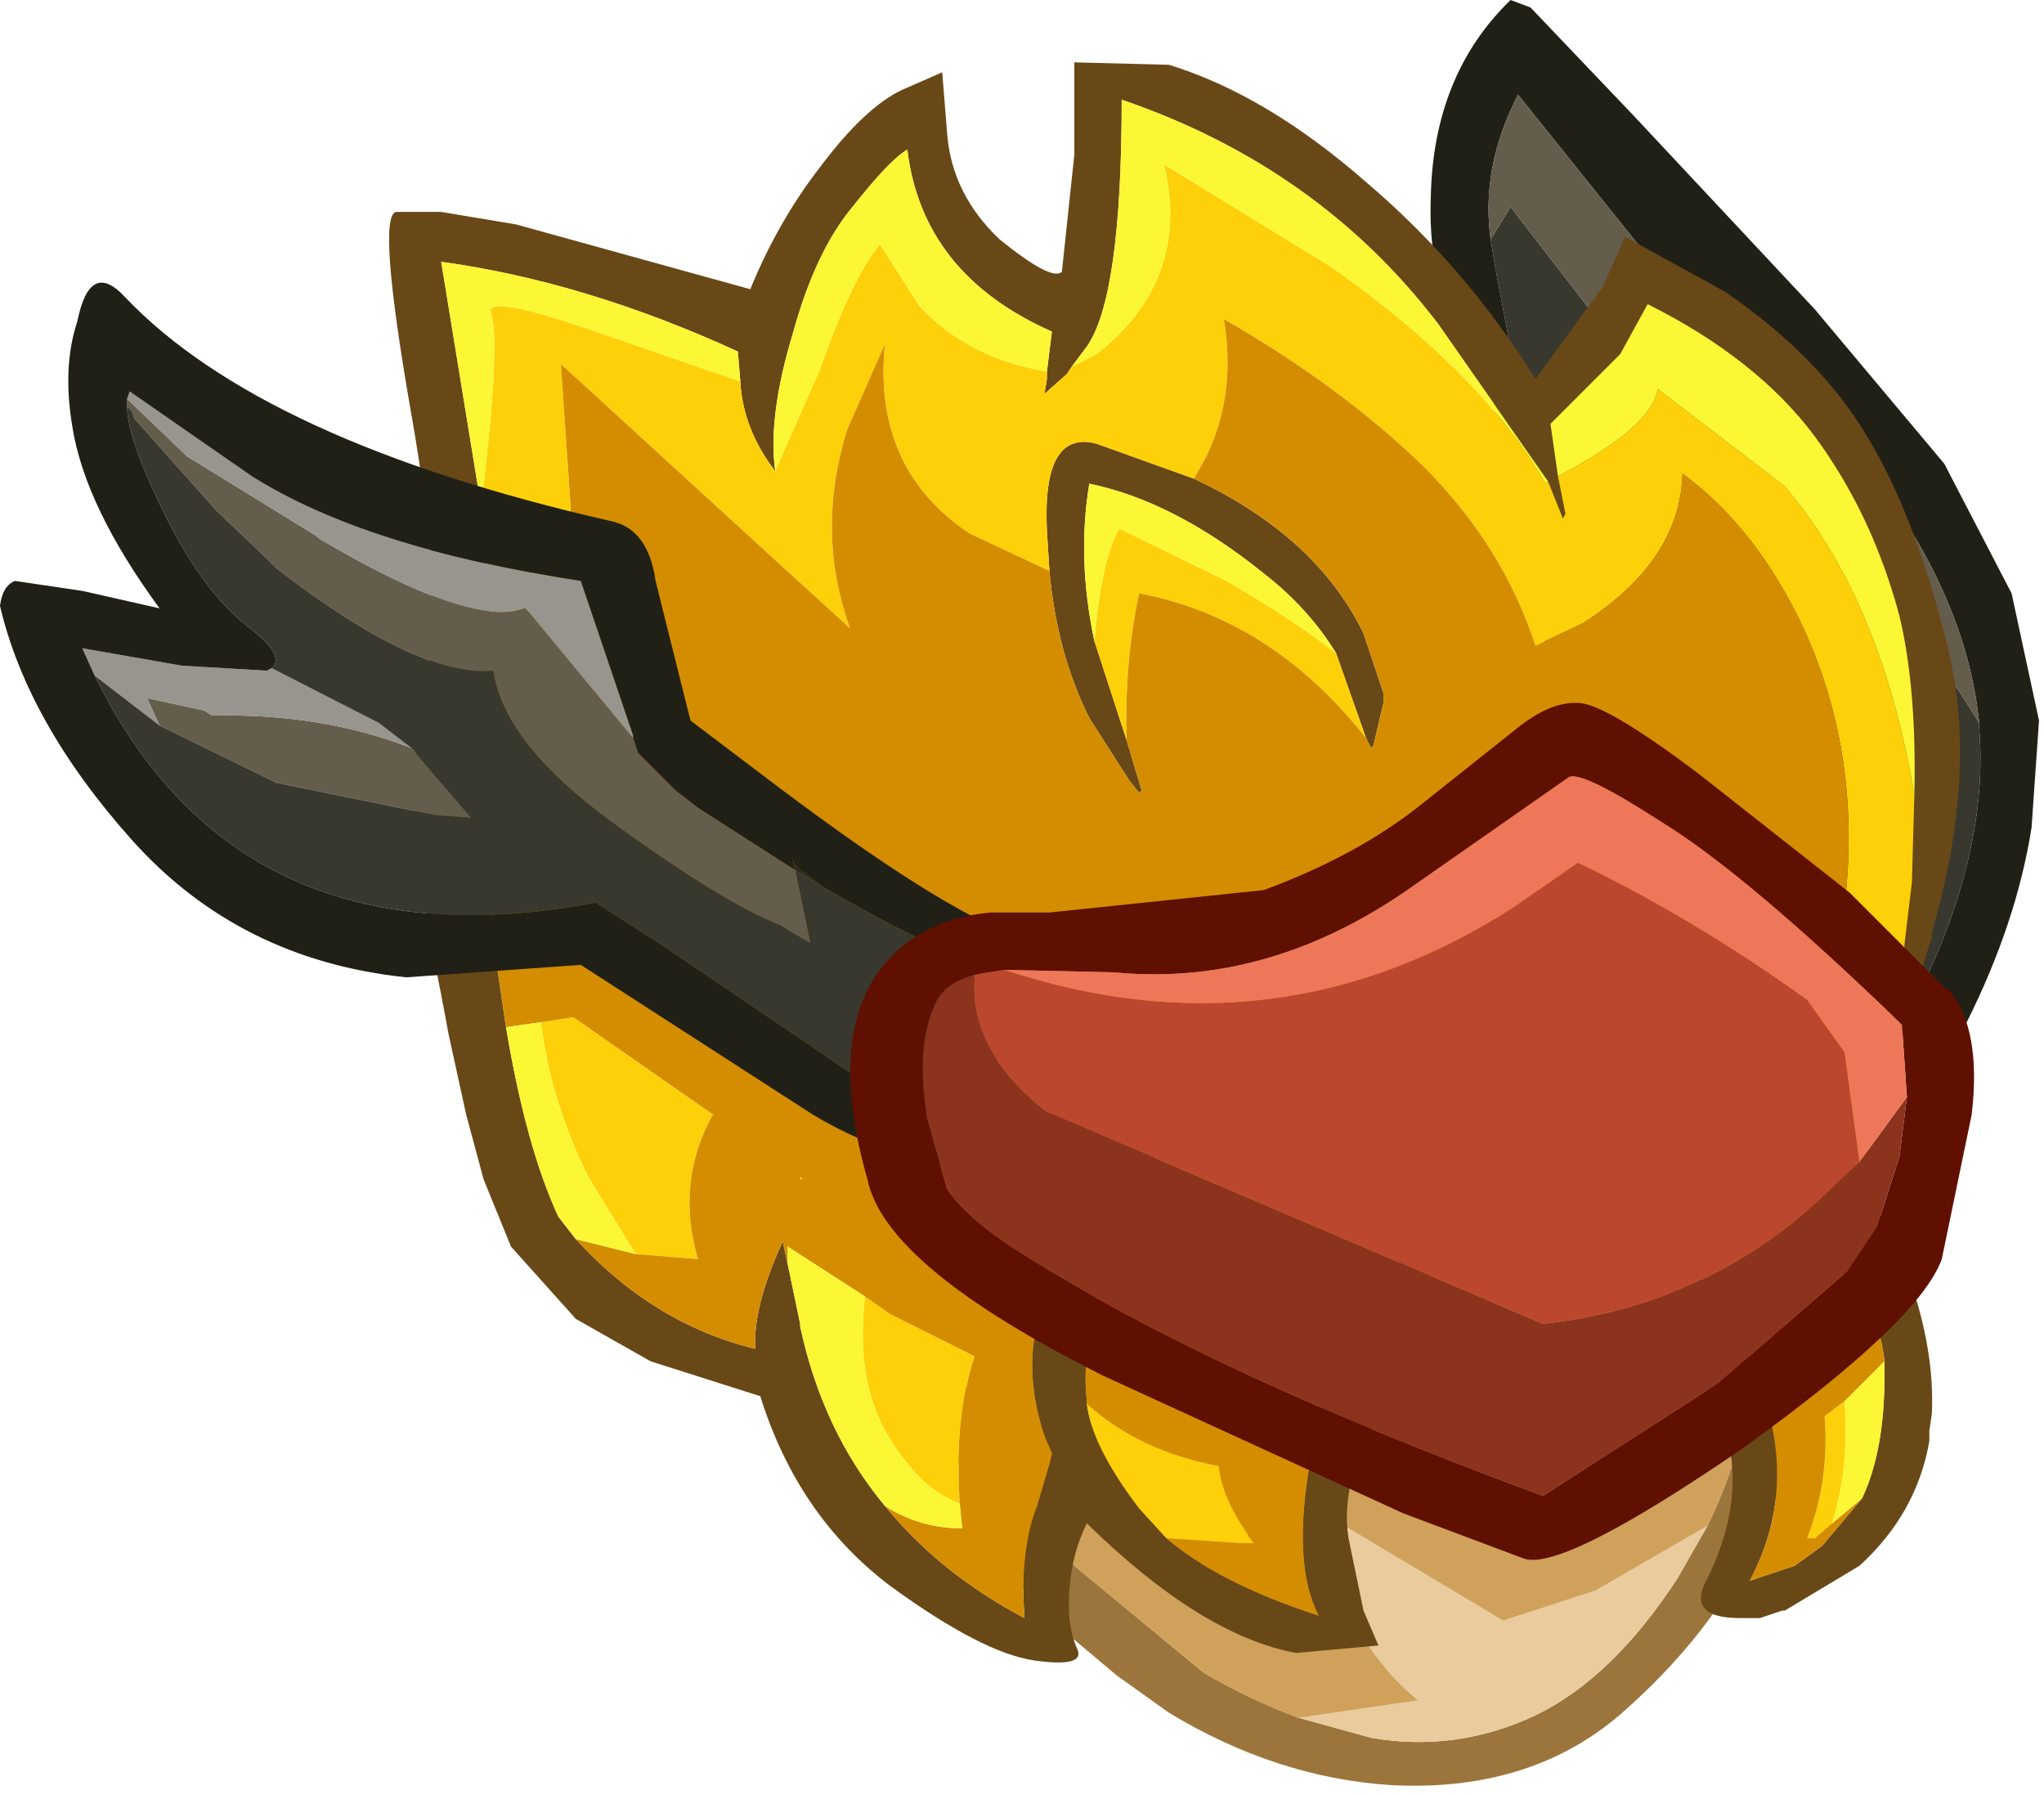<?xml version="1.0" encoding="utf-8"?>
<svg version="1.1" id="Layer_1"
xmlns="http://www.w3.org/2000/svg"
xmlns:xlink="http://www.w3.org/1999/xlink"
xmlns:author="http://www.sothink.com"
width="41px" height="36px"
xml:space="preserve">
<g id="133" transform="matrix(1, 0, 0, 1, 0, 0)">
<path style="fill:#9C753C;fill-opacity:1" d="M27.5,34.85Q29.2 35.15 30.8 34.4Q32.35 33.65 33.65 31.65L34.25 30.6Q34.95 29.15 35.05 27.95L35.1 27.15L34.9 23.95Q36.8 24.85 36.65 26.6L36.35 28.05L36.15 28.7L35.8 29.65L35.45 30.45Q34.55 32.55 32.65 34.25Q30.8 35.95 27.9 35.8Q25.6 35.65 23.45 34.35L22.4 33.6L21.45 32.8Q20.35 31.9 19.7 30.65Q18.85 28.75 19.25 27.95L19.6 27.65Q19.85 27.65 20.15 28.6Q20.55 30.1 21.55 31.4L24.15 33.55Q25.1 34.1 26.05 34.45L27.5 34.85" />
<path style="fill:#E9CB9E;fill-opacity:1" d="M26.05,34.45L28.45 34.1Q27.75 33.55 27.2 32.6Q26.55 31.6 26.8 30.5L30.15 32.5L32 31.9L34.25 30.6L33.65 31.65Q32.35 33.65 30.8 34.4Q29.2 35.15 27.5 34.85L26.05 34.45" />
<path style="fill:#D0A15B;fill-opacity:1" d="M35.05,27.95Q34.95 29.15 34.25 30.6L32 31.9L30.15 32.5L26.8 30.5Q26.55 31.6 27.2 32.6Q27.75 33.55 28.45 34.1L26.05 34.45Q25.1 34.1 24.15 33.55L21.55 31.4Q20.55 30.1 20.15 28.6Q19.85 27.65 19.6 27.65Q19.4 26.4 19.55 24.95Q19.85 21.9 22.7 20.45Q24.65 19.45 26.8 19.45Q31.05 19.35 33.1 23.05L34.5 25.55L34.8 25.75L35.1 27.15L35.05 27.95" />
<path style="fill:#202017;fill-opacity:1" d="M39.7,14.6L39.7 14.5Q39.45 12 37.55 9.5L36.9 10.45L36.85 10.4Q36.75 8.35 36.05 8.35L35.3 7.85L34.1 6.45L30.45 1.9Q29.7 3.35 29.9 4.8L30 5.4L30.35 7.25L29.95 7.1Q29.35 6.75 29.05 6.1Q28.65 5.25 28.7 3.95Q28.75 1.5 30.3 0L30.7 0.15L32.75 2.3L36.4 6.2L39 9.3L40.35 11.9L40.9 14.45L40.75 16.6Q40.45 18.5 39.45 20.5L39.15 21L39.1 21.1L38.35 20.95L38.5 19.9Q39.9 17.05 39.7 14.6" />
<path style="fill:#38382E;fill-opacity:1" d="M39.7,14.5L39.7 14.6Q39.9 17.05 38.5 19.9Q35.35 18.9 33.4 16.75Q29.9 12.8 29.95 7.1L30.35 7.25L30 5.4L29.9 4.8L30.3 4.15L32 6.35Q34.8 8.65 37.35 11.4Q38.7 12.85 39.7 14.5" />
<path style="fill:#645D4C;fill-opacity:1" d="M37.35,11.4Q34.8 8.65 32 6.35L30.3 4.15L29.9 4.8Q29.7 3.35 30.45 1.9L34.1 6.45L35.3 7.85L36.05 8.35Q36.75 8.35 36.85 10.4L36.9 10.45L37.55 9.5Q39.45 12 39.7 14.5Q38.7 12.85 37.35 11.4" />
<path style="fill:#694817;fill-opacity:1" d="M37.5,22.2L38.1 19.8L38.2 19.2L38.2 18.95L38.35 17.7L38.4 15.95Q38.45 13.8 38.1 12.35Q37.55 10.3 36.4 8.75Q35.25 7.2 33.05 6.1L32.5 7.1L31.1 8.5L31.25 9.55L31.4 10.3L31.35 10.4L31.05 9.65L28.85 6.5Q26.45 3.35 22.5 2Q22.5 5.95 21.8 6.95L21.5 7.35L21.4 7.5L20.95 7.9L21 7.6L21 7.45L21.1 6.65Q18.5 5.5 18.2 3Q17.85 3.2 17.1 4.15Q16.35 5.05 15.9 6.7Q15.4 8.35 15.55 9.45Q14.9 8.6 14.85 7.65L14.8 7.05Q11.75 5.65 8.85 5.25L9.65 10.15L9.9 13.05L9.8 13.95Q9.45 15.8 9.95 19.25L10.15 20.6Q10.55 23 11.2 24.4L11.55 24.85Q13.1 26.55 15.15 27.05Q15.1 26.2 15.7 24.9L15.8 25.35L16.05 26.55L16.05 26.6Q16.5 28.7 17.75 30.2Q18.85 31.55 20.55 32.45Q20.45 31.1 20.8 30.2L21.05 29.35L21.1 29.15L20.95 28.8Q20.6 27.75 20.75 26.8Q20.85 25.6 21.75 24.55L22.25 24.7L22 26Q21.7 27.25 21.8 28.1L21.8 28.15Q21.9 29 22.85 30.25L23.4 30.85Q24.45 31.75 26.45 32.4Q25.9 31.35 26.3 29.2Q26.85 26.4 28.75 24.55L28.55 26.35L27.85 28.05Q26.85 29.6 27.05 30.85L27.35 32.3L27.65 33L26 33.15Q24.1 32.8 21.8 30.55Q21.5 31.15 21.45 31.9Q21.4 32.6 21.6 33.05Q21.8 33.45 20.75 33.3Q19.7 33.15 17.85 31.8Q16 30.4 15.25 28L13.05 27.3L11.55 26.45L10.25 25L9.7 23.65L9.35 22.35L9 20.75L8.85 19.95Q8 15.8 8.5 14.05Q8.95 12.25 8.25 8.3Q7.55 4.3 7.95 4.25L8.85 4.25L10.35 4.5L15.05 5.8Q15.6 4.45 16.45 3.35Q17.35 2.15 18.1 1.8L18.9 1.45L19 2.7Q19.1 3.9 20.05 4.8Q21.1 5.65 21.3 5.45L21.55 3.1L21.55 1.25L23.45 1.3Q25.4 1.9 27.4 3.65Q29.4 5.35 30.8 7.6L32.15 5.75L32.6 4.75L34.6 5.85Q36.5 7.15 37.45 8.75Q38.4 10.3 39.05 12.9Q39.7 15.45 38.75 18.7L38.75 18.8L38.65 19.1L38.35 20.15L38 21.1L37.5 22.2M33.6,26.15L33 24.5Q34.75 26 35.35 27.9Q36.05 29.9 35.1 31.7L36 31.4L36.55 31L37.35 30.05Q37.8 29.1 37.8 27.6L37.8 27.3Q37.7 26.25 36.85 25.45L35.75 24.05Q35.5 23.35 36 23.05Q36.65 22.7 37.3 23.45L38.35 25.8L38.45 26.1Q38.8 27.3 38.75 28.35L38.7 28.7L38.7 28.9Q38.45 30.35 37.3 31.4L35.8 32.3L35.75 32.3L35.3 32.45L35.1 32.45L34.9 32.45Q33.8 32.45 34.25 31.65Q35.55 29 33.5 26.85L33.45 26.55L33.55 26.25L33.6 26.15M26.8,13.1Q26.25 12.2 25.35 11.5Q23.55 10.05 21.85 9.7Q21.6 11.2 21.95 12.85L22.6 14.85L22.9 15.85L22.85 15.9L22.65 15.65L21.85 14.4Q21.2 13.1 21.05 11.45L21 10.65Q20.9 8.6 22 8.9L23.95 9.6Q26.4 10.75 27.35 12.7L27.75 13.9L27.75 14.1L27.55 14.95L27.5 15L27.4 14.8L26.8 13.1" />
<path style="fill:#FED009;fill-opacity:1" d="M23.4,30.85L22.85 30.25Q21.9 29 21.8 28.15Q22.85 29.1 24.45 29.4Q24.5 30.05 25.15 30.95L24.9 30.95L23.4 30.85M9.85,6.3Q9.65 5.85 11.95 6.65L14.85 7.65Q14.9 8.6 15.55 9.45L16.45 7.4Q17.1 5.55 17.65 4.9L18.45 6.15Q19.45 7.2 21 7.45L21 7.6L20.95 7.9L21.4 7.5L21.5 7.35L22 7.1Q23.9 5.6 23.35 3.3L26.7 5.35Q29.75 7.5 31 9.7L31.05 9.65L31.35 10.4L31.4 10.3L31.25 9.55Q33.15 8.55 33.25 7.8L35.8 9.75Q37.75 12.05 38.4 15.95L38.35 17.7L38.2 18.95L38.2 19.2L38.1 19.8L37 18.15Q37.35 15.2 36.2 12.65Q35.25 10.6 33.75 9.5Q33.7 11.25 31.75 12.5L30.8 12.95Q30.15 10.95 28.55 9.35Q26.9 7.75 24.55 6.4Q24.8 7.9 24.2 9.15L23.95 9.6L22 8.9Q20.9 8.6 21 10.65L21.05 11.45L19.45 10.7Q17.5 9.4 17.75 6.9L17 8.6Q16.35 10.65 17.05 12.6L15.35 11.05L11.25 7.3L11.45 10.2Q11.35 11.75 9.9 13.05L9.65 10.15Q10.05 6.85 9.85 6.3M27.4,14.8Q25.5 12.4 22.85 11.9Q22.55 13.3 22.6 14.85L21.95 12.85Q22.1 11.2 22.45 10.6L24.6 11.65Q25.9 12.4 26.8 13.1L27.4 14.8M11.5,20.4L14.3 22.35Q13.55 23.7 14 25.25L12.75 25.15L11.8 23.6Q11.05 22.1 10.85 20.5L11.5 20.4M16.05,23.6L16.1 23.65L16.05 23.65L16.05 23.6M17.85,28.85Q17.15 27.75 17.35 26L17.85 26.35L19.55 27.2Q19.15 28.4 19.25 30.15Q18.5 29.9 17.85 28.85M37,28.1Q37.1 29.45 36.75 30.55L36.4 30.85L36.25 30.85Q36.7 29.7 36.6 28.4L37 28.1" />
<path style="fill:#D48D01;fill-opacity:1" d="M24.9,30.95L25.15 30.95Q24.5 30.05 24.45 29.4Q22.85 29.1 21.8 28.15L21.8 28.1Q21.7 27.25 22 26L22.25 24.7L21.75 24.55Q20.85 25.6 20.75 26.8Q20.6 27.75 20.95 28.8L21.1 29.15L21.05 29.35L20.8 30.2Q20.45 31.1 20.55 32.45Q18.85 31.55 17.75 30.2Q18.45 30.65 19.3 30.65L19.25 30.15Q19.15 28.4 19.55 27.2L17.85 26.35L17.35 26L15.8 25L15.8 25.35L15.7 24.9Q15.1 26.2 15.15 27.05Q13.1 26.55 11.55 24.85L12.75 25.15L14 25.25Q13.55 23.7 14.3 22.35L11.5 20.4L10.85 20.5L10.15 20.6L9.95 19.25Q9.45 15.8 9.8 13.95L9.9 13.05Q11.35 11.75 11.45 10.2L11.25 7.3L15.35 11.05L17.05 12.6Q16.35 10.65 17 8.6L17.75 6.9Q17.5 9.4 19.45 10.7L21.05 11.45Q21.2 13.1 21.85 14.4L22.65 15.65L22.85 15.9L22.9 15.85L22.6 14.85Q22.55 13.3 22.85 11.9Q25.5 12.4 27.4 14.8L27.5 15L27.55 14.95L27.75 14.1L27.75 13.9L27.35 12.7Q26.4 10.75 23.95 9.6L24.2 9.15Q24.8 7.9 24.55 6.4Q26.9 7.75 28.55 9.35Q30.15 10.95 30.8 12.95L31.75 12.5Q33.7 11.25 33.75 9.5Q35.25 10.6 36.2 12.65Q37.35 15.2 37 18.15L38.1 19.8L37.5 22.2L38 21.1L37.8 22.25L37.3 23.45Q36.65 22.7 36 23.05Q35.5 23.35 35.75 24.05L36.85 25.45Q37.7 26.25 37.8 27.3L37 28.1L36.6 28.4Q36.7 29.7 36.25 30.85L36.4 30.85L36.75 30.55L37.35 30.05L36.55 31L36 31.4L35.1 31.7Q36.05 29.9 35.35 27.9Q34.75 26 33 24.5L33.6 26.15L33.55 26.25L32.5 25.75L28.55 26.35L28.75 24.55Q26.85 26.4 26.3 29.2Q25.9 31.35 26.45 32.4Q24.45 31.75 23.4 30.85L24.9 30.95M16.05,23.65L16.1 23.65L16.05 23.6L16.05 23.65" />
<path style="fill:#FBF734;fill-opacity:1" d="M15.8,25L17.35 26Q17.15 27.75 17.85 28.85Q18.5 29.9 19.25 30.15L19.3 30.65Q18.45 30.65 17.75 30.2Q16.5 28.7 16.05 26.6L16.05 26.55L15.8 25.35L15.8 25M11.55,24.85L11.2 24.4Q10.55 23 10.15 20.6L10.85 20.5Q11.05 22.1 11.8 23.6L12.75 25.15L11.55 24.85M9.65,10.15L8.85 5.25Q11.75 5.65 14.8 7.05L14.85 7.65L11.95 6.65Q9.65 5.85 9.85 6.3Q10.05 6.85 9.65 10.15M15.55,9.45Q15.4 8.35 15.9 6.7Q16.35 5.05 17.1 4.15Q17.85 3.2 18.2 3Q18.5 5.5 21.1 6.65L21 7.45Q19.45 7.2 18.45 6.15L17.65 4.9Q17.1 5.55 16.45 7.4L15.55 9.45M21.5,7.35L21.8 6.95Q22.5 5.95 22.5 2Q26.45 3.35 28.85 6.5L31.05 9.65L31 9.7Q29.75 7.5 26.7 5.35L23.35 3.3Q23.9 5.6 22 7.1L21.5 7.35M31.25,9.55L31.1 8.5L32.5 7.1L33.05 6.1Q35.25 7.2 36.4 8.75Q37.55 10.3 38.1 12.35Q38.45 13.8 38.4 15.95Q37.75 12.05 35.8 9.75L33.25 7.8Q33.15 8.55 31.25 9.55M21.85,9.7Q23.55 10.05 25.35 11.5Q26.25 12.2 26.8 13.1Q25.9 12.4 24.6 11.65L22.45 10.6Q22.1 11.2 21.95 12.85Q21.6 11.2 21.85 9.7M36.75,30.55Q37.1 29.45 37 28.1L37.8 27.3L37.8 27.6Q37.8 29.1 37.35 30.05L36.75 30.55" />
<path style="fill:#292921;fill-opacity:1" d="M15.95,17.45L15.9 17.25L15.95 17.35L16.45 17.75L15.95 17.45" />
<path style="fill:#645D4C;fill-opacity:1" d="M16.25,18.9L16.15 18.85L15.65 18.55Q14.5 18.1 12.3 16.5Q10.1 14.9 9.9 13.45Q8.4 13.6 5.55 11.4L5.35 11.2L4.35 10.25L2.7 8.4L2.65 8.25L2.55 8.15L2.55 8L3.75 9.15L6.35 10.75L6.4 10.8Q9.45 12.6 10.5 12.2L10.55 12.2L12.7 14.8L12.75 14.95L12.8 15.1L13.55 15.85L14 16.2L15.95 17.45L16.25 18.9M8.25,15L9.45 16.4L8.75 16.35L5.55 15.7L3.2 14.55L2.95 14L4.1 14.25L4.25 14.35Q6.45 14.3 8.25 15" />
<path style="fill:#98948E;fill-opacity:1" d="M4.25,14.35L4.1 14.25L2.95 14L3.2 14.55L1.9 13.55L1.65 13L3.65 13.35L5.35 13.45L5.45 13.4L7.6 14.5L8.25 15Q6.45 14.3 4.25 14.35M2.55,8L2.6 7.85L5.05 9.55Q7.35 11 11.65 11.65L12.7 14.75L12.7 14.8L10.55 12.2L10.5 12.2Q9.45 12.6 6.4 10.8L6.35 10.75L3.75 9.15L2.55 8" />
<path style="fill:#38382E;fill-opacity:1" d="M3.2,14.55L5.55 15.7L8.75 16.35L9.45 16.4L8.25 15L7.6 14.5L5.45 13.4Q5.75 13.15 4.95 12.55Q4 11.8 3.2 10.1Q2.55 8.75 2.55 8.15L2.65 8.25L2.7 8.4L4.35 10.25L5.35 11.2L5.55 11.4Q8.4 13.6 9.9 13.45Q10.1 14.9 12.3 16.5Q14.5 18.1 15.65 18.55L16.15 18.85L16.25 18.9L15.95 17.45L16.45 17.75Q18.4 18.9 19.6 19.3L19.65 19.85L19.9 20.95L20.3 22.25L18.05 21.75Q18.6 22.6 16.45 21.1L13.2 18.9L11.95 18.1Q4.8 19.45 1.9 13.55L3.2 14.55" />
<path style="fill:#202017;fill-opacity:1" d="M16.45,17.75L15.95 17.35L15.9 17.25L15.95 17.45L14 16.2L13.55 15.85L12.8 15.1L12.75 14.95L12.7 14.8L12.7 14.75L11.65 11.65Q7.35 11 5.05 9.55L2.6 7.85L2.55 8L2.55 8.15Q2.55 8.75 3.2 10.1Q4 11.8 4.95 12.55Q5.75 13.15 5.45 13.4L5.35 13.45L3.65 13.35L1.65 13L1.9 13.55Q4.8 19.45 11.95 18.1L13.2 18.9L16.45 21.1Q18.6 22.6 18.05 21.75L20.3 22.25L22.25 22.45Q25.65 22.3 25.45 22.5Q22.8 23.55 20.55 23.5Q18.2 23.5 16.3 22.35L11.65 19.35L8.15 19.6Q4.8 19.25 2.65 16.85Q0.55 14.5 0 12.15Q0.05 11.75 0.3 11.65L1.65 11.85L3.2 12.2Q1.7 10.15 1.45 8.55Q1.25 7.35 1.55 6.45Q1.8 5.2 2.5 5.95Q5.25 8.85 12.25 10.45Q13 10.6 13.15 11.65L13.85 14.45L15.7 15.85Q18.1 17.65 19.55 18.4L20.25 18.75Q22.05 19.5 20.4 19.45L19.6 19.3Q18.4 18.9 16.45 17.75" />
<path style="fill:#5F1000;fill-opacity:1" d="M28.55,16.1L30.5 14.55Q31.15 14.05 31.7 14.1Q32.25 14.15 34.05 15.5L37.1 17.9L39.05 19.85L39.1 19.85Q39.75 20.65 39.55 22.35L38.95 25.25Q38.5 26.5 34.95 29.05Q31.3 31.55 30.55 31.25L28.15 30.35L22.15 27.6Q17.75 25.4 17.4 23.65Q16.6 20.85 17.65 19.45Q18.4 18.45 19.85 18.3L21.05 18.3L25.35 17.85Q27.25 17.15 28.55 16.1M19.55,19.55Q19 19.7 18.8 20.05Q18.35 20.9 18.6 22.45L19 23.85Q19.45 24.5 20.6 25.2Q24.3 27.55 30.95 30L34.45 27.75L37.05 25.5L37.65 24.6L38.1 23.2L38.25 22L38.15 20.55Q35.05 17.55 33.35 16.5Q31.65 15.4 31.45 15.6L28.3 17.8Q25.45 19.8 22.35 19.5L20.15 19.45L19.55 19.55" />
<path style="fill:#8C331D;fill-opacity:1" d="M37.3,23.3L38.25 22L38.1 23.2L37.65 24.6L37.05 25.5L34.45 27.75L30.95 30Q24.3 27.55 20.6 25.2Q19.45 24.5 19 23.85L18.6 22.45Q18.35 20.9 18.8 20.05Q19 19.7 19.55 19.55Q19.4 21.05 21 22.3L30.95 26.55Q34.1 26.2 36.4 24.15L37.3 23.3" />
<path style="fill:#BB482E;fill-opacity:1" d="M36.4,24.15Q34.1 26.2 30.95 26.55L21 22.3Q19.4 21.05 19.55 19.55L20.15 19.45Q25.6 21.25 30.35 18.2L31.65 17.3Q33.95 18.4 36.25 20.05L37 21.1L37.3 23.3L36.4 24.15" />
<path style="fill:#EE775A;fill-opacity:1" d="M37.3,23.3L37 21.1L36.25 20.05Q33.95 18.4 31.65 17.3L30.35 18.2Q25.6 21.25 20.15 19.45L22.35 19.5Q25.45 19.8 28.3 17.8L31.45 15.6Q31.65 15.4 33.35 16.5Q35.05 17.55 38.15 20.55L38.25 22L37.3 23.3" />
</g>
</svg>
